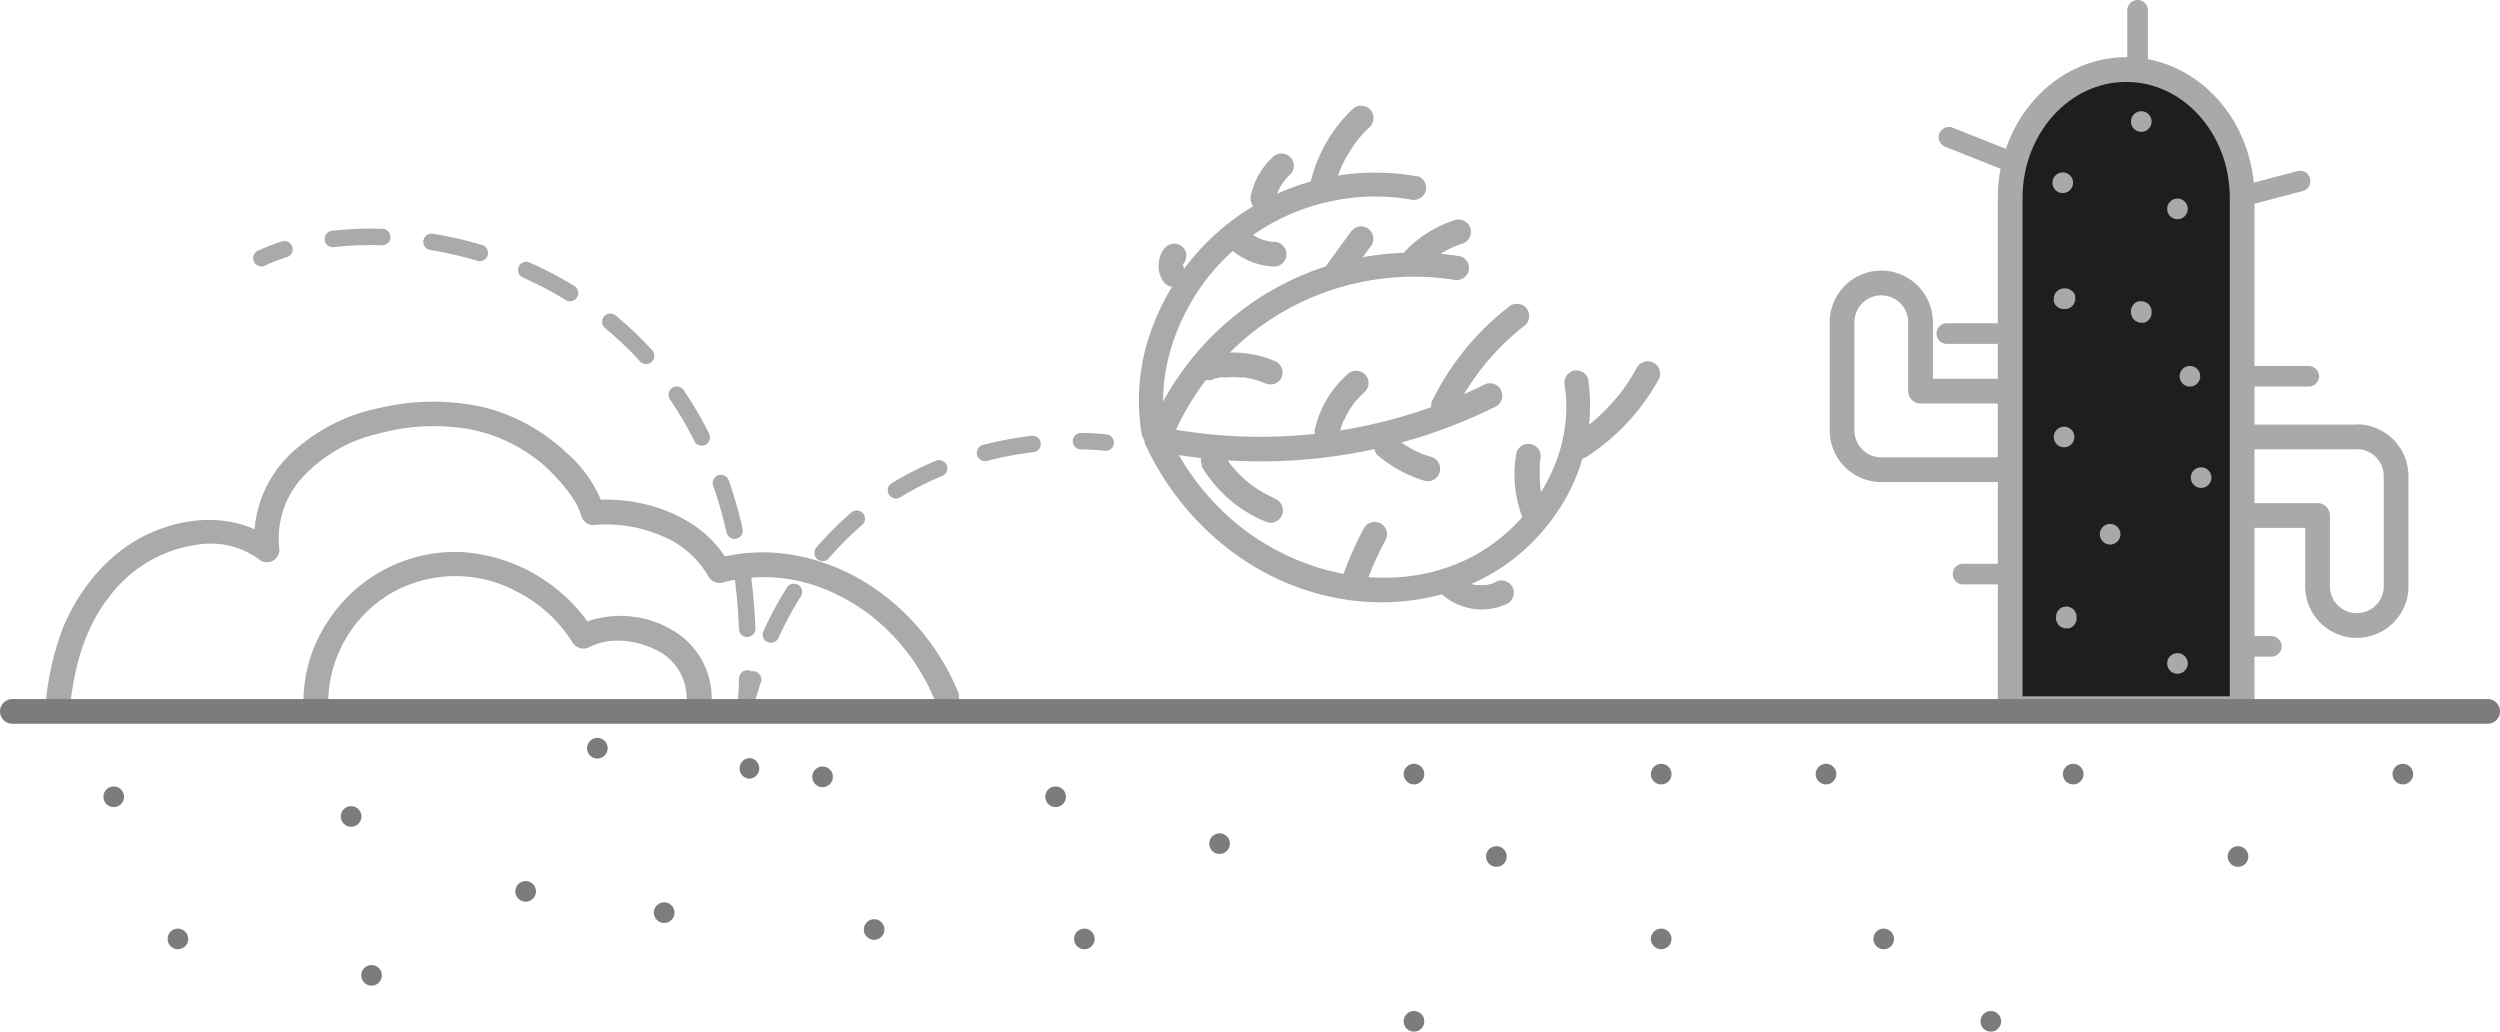 <svg xmlns="http://www.w3.org/2000/svg" viewBox="0 0 303.38 125.19"><defs><style>.cls-1,.cls-4,.cls-5,.cls-6{fill:none;}.cls-1,.cls-2{stroke:#a9a9a9;}.cls-1,.cls-4,.cls-5,.cls-6,.cls-9{stroke-linecap:round;}.cls-1{stroke-linejoin:round;}.cls-1,.cls-2,.cls-9{stroke-width:3px;}.cls-2{fill:#1d1e1d;}.cls-2,.cls-9{stroke-miterlimit:10;}.cls-3{fill:#a9a9a9;}.cls-4,.cls-5,.cls-6{stroke:#aaa;stroke-linejoin:bevel;stroke-width:2px;}.cls-5{stroke-dasharray:6.01 6.01;}.cls-6{stroke-dasharray:5.88 5.88;}.cls-7{fill:#7c7c7c;}.cls-8{fill:#aaa;}.cls-9{fill:#fff;stroke:#7c7c7c;}</style></defs><g id="Capa_2" data-name="Capa 2"><g id="Capa_1-2" data-name="Capa 1"><g id="cactus"><path id="brazo" class="cls-1" d="M228.3,57a4.76,4.76,0,0,1-4.76-4.76V39.1a4.76,4.76,0,1,1,9.52,0v8.36H242A4.77,4.77,0,0,1,242,57H228.3Z"/><path id="brazo-2" data-name="brazo" class="cls-1" d="M286,53a4.77,4.77,0,0,1,4.77,4.77V70.92a4.77,4.77,0,1,1-9.53,0V62.56h-8.89a4.77,4.77,0,0,1,0-9.53H286Z"/><path id="cactus-2" data-name="cactus" class="cls-2" d="M272.09,86v-62c0-8.59-6.3-15.56-14.07-15.56s-14.08,7-14.08,15.56V86Z"/><path class="cls-3" d="M250.48,54.28a1.25,1.25,0,0,0,0-2.5,1.25,1.25,0,0,0,0,2.5Z"/><g id="dots"><path class="cls-3" d="M250.32,23.43a1.25,1.25,0,0,0,0-2.5,1.25,1.25,0,0,0,0,2.5Z"/><path class="cls-3" d="M258.6,37.76v.15a1,1,0,0,0,.11.48.9.9,0,0,0,.26.4,1,1,0,0,0,.4.26.89.89,0,0,0,.48.11l.34,0a1.23,1.23,0,0,0,.55-.32l.19-.25a1.19,1.19,0,0,0,.17-.63v-.15a1,1,0,0,0-.1-.48,1.08,1.08,0,0,0-.66-.66.91.91,0,0,0-.49-.11l-.33,0a1.33,1.33,0,0,0-.55.32l-.2.26a1.24,1.24,0,0,0-.17.63Z"/><path class="cls-3" d="M264.24,26.6a1.25,1.25,0,0,0,0-2.5,1.25,1.25,0,0,0,0,2.5Z"/><path class="cls-3" d="M250.63,35h-.15a1,1,0,0,0-.49.11,1,1,0,0,0-.4.26,1,1,0,0,0-.26.4,1,1,0,0,0-.1.48l0,.34a1.33,1.33,0,0,0,.32.55l.26.19a1.15,1.15,0,0,0,.63.17h.15a.89.89,0,0,0,.48-.1,1.15,1.15,0,0,0,.66-.66,1,1,0,0,0,.11-.49l0-.33a1.23,1.23,0,0,0-.32-.55l-.25-.19a1.31,1.31,0,0,0-.63-.18Z"/><path class="cls-3" d="M267.11,59.21a1.25,1.25,0,0,0,0-2.5,1.25,1.25,0,0,0,0,2.5Z"/><path class="cls-3" d="M256.07,66.08a1.25,1.25,0,0,0,0-2.5,1.25,1.25,0,0,0,0,2.5Z"/><path class="cls-3" d="M252,75v-.15a.89.89,0,0,0-.11-.48,1,1,0,0,0-.26-.4.9.9,0,0,0-.4-.26,1,1,0,0,0-.48-.11l-.33.05a1.21,1.21,0,0,0-.56.32l-.19.25a1.29,1.29,0,0,0-.17.63V75a.91.91,0,0,0,.11.49,1.08,1.08,0,0,0,.66.66,1,1,0,0,0,.48.1l.33,0a1.27,1.27,0,0,0,.55-.32l.2-.26A1.24,1.24,0,0,0,252,75Z"/><path class="cls-3" d="M264.24,81.76a1.25,1.25,0,0,0,0-2.5,1.25,1.25,0,0,0,0,2.5Z"/><path class="cls-3" d="M265.75,46.91a1.25,1.25,0,0,0,0-2.5,1.25,1.25,0,0,0,0,2.5Z"/><path class="cls-3" d="M259.85,16a1.25,1.25,0,0,0,0-2.5,1.25,1.25,0,0,0,0,2.5Z"/></g><path class="cls-3" d="M236.26,41.73h7.11a1.25,1.25,0,0,0,0-2.5h-7.11A1.26,1.26,0,0,0,235,40.48a1.27,1.27,0,0,0,1.25,1.25Z"/><path class="cls-3" d="M272.54,25l6.87-1.81a1.25,1.25,0,1,0-.66-2.41l-6.88,1.81a1.25,1.25,0,0,0,.67,2.41Z"/><path class="cls-3" d="M238.22,70.92h5.15a1.25,1.25,0,0,0,0-2.5h-5.15a1.25,1.25,0,0,0,0,2.5Z"/><path class="cls-3" d="M272.09,79.69h3.55a1.26,1.26,0,0,0,1.25-1.25,1.28,1.28,0,0,0-1.25-1.25h-3.55a1.25,1.25,0,0,0,0,2.5Z"/><path class="cls-3" d="M273.06,46.91h7.11a1.26,1.26,0,0,0,1.25-1.25,1.28,1.28,0,0,0-1.25-1.25h-7.11a1.25,1.25,0,0,0,0,2.5Z"/><path class="cls-3" d="M236.18,17.86l6.61,2.62a1.25,1.25,0,0,0,1.53-.87,1.29,1.29,0,0,0-.87-1.54l-6.61-2.62a1.26,1.26,0,0,0-1.54.88,1.28,1.28,0,0,0,.88,1.53Z"/><path class="cls-3" d="M258.15,1.25V8.36a1.25,1.25,0,1,0,2.5,0V1.25a1.25,1.25,0,0,0-2.5,0Z"/></g><path class="cls-4" d="M31.72,31.33a23,23,0,0,1,2.8-1.08"/><path class="cls-5" d="M40.39,29c19.33-2.24,50.35,9.61,50.34,50.29"/><path class="cls-4" d="M90.68,82.33c0,1-.09,2-.16,3q.41-1.48.87-2.88"/><path class="cls-6" d="M93.55,77c8.88-19.25,25.75-22.89,34.7-23.39"/><path class="cls-4" d="M131.18,53.54a26.86,26.86,0,0,1,3,.17"/><path class="cls-7" d="M42.61,100.33a1.25,1.25,0,0,0,0-2.5,1.25,1.25,0,0,0,0,2.5Z"/><path class="cls-7" d="M72.49,92.05a1.25,1.25,0,0,0,0-2.5,1.25,1.25,0,0,0,0,2.5Z"/><path class="cls-7" d="M13.8,97.94a1.25,1.25,0,0,0,0-2.5,1.25,1.25,0,0,0,0,2.5Z"/><path class="cls-7" d="M80.6,112a1.25,1.25,0,0,0,0-2.5,1.25,1.25,0,0,0,0,2.5Z"/><path class="cls-7" d="M63.79,109.42a1.25,1.25,0,0,0,0-2.5,1.25,1.25,0,0,0,0,2.5Z"/><path class="cls-7" d="M99.82,95.52a1.25,1.25,0,0,0,0-2.5,1.25,1.25,0,0,0,0,2.5Z"/><path class="cls-7" d="M106.08,114.05a1.25,1.25,0,0,0,0-2.5,1.25,1.25,0,0,0,0,2.5Z"/><path class="cls-7" d="M45.09,119.61a1.25,1.25,0,0,0,0-2.5,1.25,1.25,0,0,0,0,2.5Z"/><path class="cls-7" d="M148,103.63a1.25,1.25,0,0,0,0-2.5,1.25,1.25,0,0,0,0,2.5Z"/><path class="cls-7" d="M128.1,97.94a1.25,1.25,0,0,0,0-2.5,1.25,1.25,0,0,0,0,2.5Z"/><path class="cls-7" d="M131.59,115.19a1.25,1.25,0,0,0,0-2.5,1.25,1.25,0,0,0,0,2.5Z"/><path class="cls-7" d="M171.59,95.19a1.25,1.25,0,0,0,0-2.5,1.25,1.25,0,0,0,0,2.5Z"/><path class="cls-7" d="M171.59,125.19a1.25,1.25,0,0,0,0-2.5,1.25,1.25,0,0,0,0,2.5Z"/><path class="cls-7" d="M181.59,105.19a1.25,1.25,0,0,0,0-2.5,1.25,1.25,0,0,0,0,2.5Z"/><path class="cls-7" d="M201.59,115.19a1.25,1.25,0,0,0,0-2.5,1.25,1.25,0,0,0,0,2.5Z"/><path class="cls-7" d="M201.59,95.19a1.25,1.25,0,0,0,0-2.5,1.25,1.25,0,0,0,0,2.5Z"/><path class="cls-7" d="M251.59,95.19a1.25,1.25,0,0,0,0-2.5,1.25,1.25,0,0,0,0,2.5Z"/><path class="cls-7" d="M221.59,95.19a1.25,1.25,0,0,0,0-2.5,1.25,1.25,0,0,0,0,2.5Z"/><path class="cls-7" d="M241.59,125.19a1.25,1.25,0,0,0,0-2.5,1.25,1.25,0,0,0,0,2.5Z"/><path class="cls-7" d="M291.59,95.19a1.25,1.25,0,0,0,0-2.5,1.25,1.25,0,0,0,0,2.5Z"/><path class="cls-7" d="M228.59,115.19a1.25,1.25,0,0,0,0-2.5,1.25,1.25,0,0,0,0,2.5Z"/><path class="cls-7" d="M271.59,105.19a1.25,1.25,0,0,0,0-2.5,1.25,1.25,0,0,0,0,2.5Z"/><path class="cls-7" d="M21.59,115.19a1.25,1.25,0,0,0,0-2.5,1.25,1.25,0,0,0,0,2.5Z"/><path class="cls-7" d="M91,94.49A1.25,1.25,0,0,0,91,92a1.25,1.25,0,0,0,0,2.5Z"/><g id="dust"><path class="cls-8" d="M116.34,84.15c-3.63-8.93-11.77-15.93-21.51-17a21.54,21.54,0,0,0-8,.65l1.69.69c-3-5.78-10.41-8.33-16.6-7.79l1.44,1.1a15.91,15.91,0,0,0-4.77-7,22.75,22.75,0,0,0-9.56-5.3,28,28,0,0,0-12.93,0,22,22,0,0,0-11,5.74,14.28,14.28,0,0,0-4.14,12l2.51-1.46c-4.44-3.44-10.23-3.31-15.2-1.11S9.54,71.43,7.52,76.49a34.66,34.66,0,0,0-2,9.12,1.5,1.5,0,0,0,3,0c.49-4.67,1.76-9.38,4.69-13.13A16.13,16.13,0,0,1,24.77,66a9.84,9.84,0,0,1,6.59,1.83,1.52,1.52,0,0,0,2.51-1.46,11,11,0,0,1,2.87-8.48,18,18,0,0,1,9.15-5.26,25.42,25.42,0,0,1,11.27-.51,19.44,19.44,0,0,1,8.53,4.07A20.36,20.36,0,0,1,67.55,58c.27.28.53.57.78.86l.33.41c.19.23.07.09,0,0s.11.15.17.23A15.11,15.11,0,0,1,70,61.25l.19.38c0,.11.2.49.08.18.1.26.2.53.28.81A1.52,1.52,0,0,0,72,63.72,16.86,16.86,0,0,1,80.23,65,11.49,11.49,0,0,1,86,70a1.52,1.52,0,0,0,1.7.69,19.52,19.52,0,0,1,12.23.74,23.86,23.86,0,0,1,5.4,3A25.23,25.23,0,0,1,113.45,85a1.5,1.5,0,0,0,2.89-.8Z"/><path class="cls-8" d="M86.37,84.9a9.54,9.54,0,0,0-4.89-8.5A12.41,12.41,0,0,0,70,75.92l2,.53A20.52,20.52,0,0,0,56.17,67a18.41,18.41,0,0,0-16.29,8.26,17.52,17.52,0,0,0-3.05,10.1c0,1.93,3,1.94,3,0A15.52,15.52,0,0,1,47.44,72a15.72,15.72,0,0,1,15.41-.14A17.09,17.09,0,0,1,69.5,78a1.54,1.54,0,0,0,2,.54c2.62-1.34,5.89-.86,8.41.48a6.47,6.47,0,0,1,3.41,5.91,1.5,1.5,0,0,0,3,0Z"/></g><line class="cls-9" x1="1.5" y1="86.33" x2="301.88" y2="86.33"/><g id="cosoese"><path class="cls-8" d="M172,21.41A28.84,28.84,0,0,0,139.4,41a24.85,24.85,0,0,0-.84,11.77,1.51,1.51,0,0,0,1.84,1,1.54,1.54,0,0,0,1-1.85c-1-6.17,1-12.48,4.59-17.48a25.88,25.88,0,0,1,15-9.9,25.49,25.49,0,0,1,10.18-.33,1.53,1.53,0,0,0,1.84-1,1.51,1.51,0,0,0-1-1.85Z"/><path class="cls-8" d="M162,22.58a18.43,18.43,0,0,1,.7-2.14c.08-.21-.1.21,0,0l.14-.3c.07-.15.14-.31.22-.46.17-.35.35-.69.55-1s.38-.62.58-.92.22-.32.34-.47l.15-.21c-.08.11-.08.11,0,0a15.73,15.73,0,0,1,1.57-1.7,1.52,1.52,0,0,0,0-2.12,1.54,1.54,0,0,0-2.13,0,17.94,17.94,0,0,0-5,8.53,1.5,1.5,0,0,0,2.9.8Z"/><path class="cls-8" d="M154.7,24.47a7.17,7.17,0,0,1,.43-1.36l-.16.36a8.29,8.29,0,0,1,1-1.68l-.23.3a7.82,7.82,0,0,1,.92-1A1.5,1.5,0,0,0,154.52,19a9,9,0,0,0-2.72,4.69,1.59,1.59,0,0,0,.16,1.15,1.47,1.47,0,0,0,.89.69,1.52,1.52,0,0,0,1.85-1Z"/><path class="cls-8" d="M149.34,30.24a8.59,8.59,0,0,0,5.27,2.11,1.5,1.5,0,0,0,0-3q-.31,0-.63-.06l.4.06a7.1,7.1,0,0,1-1.75-.48L153,29a7.06,7.06,0,0,1-1.57-.91l.31.24-.27-.23a1.63,1.63,0,0,0-1.06-.44,1.54,1.54,0,0,0-1.06.44,1.47,1.47,0,0,0-.44,1.06,1.44,1.44,0,0,0,.44,1.06Z"/><path class="cls-8" d="M143.69,32.51a1.65,1.65,0,0,1-.18-.32l.16.36a1.55,1.55,0,0,1-.13-.48l.05.4a2.35,2.35,0,0,1,0-.53l-.06.4a2.13,2.13,0,0,1,.14-.51l-.15.36a2,2,0,0,1,.23-.4,1.12,1.12,0,0,0,.18-.56,1.22,1.22,0,0,0,0-.6,1.5,1.5,0,0,0-1.84-1l-.36.15a1.45,1.45,0,0,0-.54.53,2.93,2.93,0,0,0-.43.89c0,.1-.06.2-.08.3s-.07.45-.08.68a1.51,1.51,0,0,0,0,.3,3.87,3.87,0,0,0,.1.67,4.35,4.35,0,0,0,.25.63,2.09,2.09,0,0,0,.16.29,1.65,1.65,0,0,0,.89.69,1.73,1.73,0,0,0,1.16-.16,1.5,1.5,0,0,0,.69-.89,1.52,1.52,0,0,0-.15-1.16Z"/><path class="cls-8" d="M142.39,52.85a32.81,32.81,0,0,1,9.38-12.34,31.79,31.79,0,0,1,24.6-6.57,1.54,1.54,0,0,0,1.84-1,1.5,1.5,0,0,0-1-1.84,35.07,35.07,0,0,0-18.47,2,34.79,34.79,0,0,0-18.9,18.28,1.55,1.55,0,0,0,.54,2,1.5,1.5,0,0,0,2-.54Z"/><path class="cls-8" d="M147.2,46c.29-.08.59-.14.89-.2,0,0,.5-.07.31,0s.27,0,.32,0a11.36,11.36,0,0,1,1.75,0l.45,0c.43,0-.31-.06.12,0l.89.18c.29.07.58.16.87.25l.37.13.24.1a1.73,1.73,0,0,0,1.16.15,1.54,1.54,0,0,0,.89-.69,1.51,1.51,0,0,0-.53-2,13,13,0,0,0-8.53-.73,1.5,1.5,0,1,0,.8,2.89Z"/><path class="cls-8" d="M163.55,33.66l2.91-3.93a1.56,1.56,0,0,0,.15-1.16,1.59,1.59,0,0,0-.69-.9,1.56,1.56,0,0,0-1.16-.15,1.74,1.74,0,0,0-.89.69L161,32.15a1.5,1.5,0,0,0,.54,2.05,1.47,1.47,0,0,0,1.16.15,1.69,1.69,0,0,0,.89-.69Z"/><path class="cls-8" d="M172.7,32.57a11.34,11.34,0,0,1,1.13-1.06c.08-.07.44-.33.07-.07l.29-.21.65-.44a12.12,12.12,0,0,1,1.32-.72l.36-.17c.18-.08-.29.12-.11.05l.2-.08q.38-.15.75-.27a1.5,1.5,0,1,0-.8-2.89,14.29,14.29,0,0,0-6,3.73,1.5,1.5,0,1,0,2.12,2.13Z"/><path class="cls-8" d="M140.16,54.71a64.84,64.84,0,0,0,32.71-1.85,65,65,0,0,0,8.7-3.55,1.5,1.5,0,0,0-1.52-2.59,61.56,61.56,0,0,1-30.34,6.2,59.93,59.93,0,0,1-8.76-1.1,1.53,1.53,0,0,0-1.84,1,1.51,1.51,0,0,0,1,1.84Z"/><path class="cls-8" d="M176.49,49.94a30.71,30.71,0,0,1,8.65-10.53,1.51,1.51,0,0,0,0-2.12,1.54,1.54,0,0,0-2.12,0,32.69,32.69,0,0,0-9.12,11.14,1.5,1.5,0,1,0,2.59,1.51Z"/><path class="cls-8" d="M162.49,52.8a11.31,11.31,0,0,1,.48-1.6s.1-.18.09-.22-.13.29,0,.09.12-.26.19-.39a8,8,0,0,1,.41-.76c.14-.23.28-.46.44-.68s.16-.24.25-.35-.19.22-.06.07l.15-.18a10.83,10.83,0,0,1,1.2-1.24,1.51,1.51,0,0,0,0-2.12,1.53,1.53,0,0,0-2.12,0A12.64,12.64,0,0,0,159.59,52a1.5,1.5,0,1,0,2.9.8Z"/><path class="cls-8" d="M167.2,55.26a15.94,15.94,0,0,0,5.66,3.08,1.5,1.5,0,0,0,.8-2.9,13.15,13.15,0,0,1-1.45-.51l.36.15a15.59,15.59,0,0,1-1.82-.93c-.29-.18-.57-.37-.85-.57l-.21-.15s-.25-.19-.05,0,0,0-.08-.07l-.23-.19a1.61,1.61,0,0,0-1.06-.44,1.54,1.54,0,0,0-1.07.44,1.52,1.52,0,0,0,0,2.12Z"/><path class="cls-8" d="M145.79,56.54a16.16,16.16,0,0,0,8,6.84,1.51,1.51,0,0,0,1.85-1.05,1.55,1.55,0,0,0-1-1.84l-.16-.07.11,0-.21-.09-.55-.27a10.2,10.2,0,0,1-1-.57c-.32-.19-.63-.4-.93-.62l-.22-.16c-.15-.11.21.17,0,0l-.47-.39a15.39,15.39,0,0,1-1.6-1.63,1.84,1.84,0,0,1-.17-.22l-.11-.13.1.13c-.11-.06-.26-.35-.33-.45-.23-.33-.45-.68-.66-1a1.51,1.51,0,0,0-2-.54,1.53,1.53,0,0,0-.54,2Z"/><path class="cls-8" d="M138.88,53.69c4.16,9.22,12.45,16.52,22.43,18.69a28.28,28.28,0,0,0,16-1A24.43,24.43,0,0,0,189.06,62a22.89,22.89,0,0,0,3.67-16,1.51,1.51,0,0,0-1.84-1,1.55,1.55,0,0,0-1,1.85c1.3,8.72-4.32,17.61-12.33,21.24-8.84,4-19.37,1.75-26.82-4a30.65,30.65,0,0,1-9.22-11.92,1.51,1.51,0,0,0-2.05-.54,1.53,1.53,0,0,0-.54,2Z"/><path class="cls-8" d="M192.52,55.44a26.24,26.24,0,0,0,8.73-9.34,1.5,1.5,0,1,0-2.59-1.52,24,24,0,0,1-1.57,2.51l-.22.3-.14.19-.15.19-.23.28c-.32.39-.65.77-1,1.15a26.16,26.16,0,0,1-2.09,2l-.56.46-.15.12-.29.22c-.41.3-.83.59-1.26.86a1.5,1.5,0,0,0,1.52,2.59Z"/><path class="cls-8" d="M187.65,61.92c.13.32-.07-.19-.09-.25s-.09-.24-.13-.37-.18-.57-.26-.87-.12-.51-.17-.76-.06-.34-.08-.51c-.06-.33,0,.24,0-.12a15.92,15.92,0,0,1-.07-1.69c0-.3,0-.61,0-.91,0-.13,0-.26.05-.39-.05.37,0-.18,0-.24a1.5,1.5,0,1,0-2.89-.8,14.72,14.72,0,0,0,1,8.42,1.5,1.5,0,0,0,2.05.54,1.54,1.54,0,0,0,.54-2Z"/><path class="cls-8" d="M165.63,71.29q.26-.75.54-1.5l.3-.74c0-.07.22-.54.06-.17l.16-.36c.43-1,.91-2,1.42-2.92a1.5,1.5,0,1,0-2.59-1.52,42.92,42.92,0,0,0-2.78,6.42,1.5,1.5,0,0,0,1,1.84,1.53,1.53,0,0,0,1.85-1Z"/><path class="cls-8" d="M175.13,72.26a7.48,7.48,0,0,0,3.92,1.66,7.13,7.13,0,0,0,3.91-.69,1.5,1.5,0,0,0,.54-2.06,1.54,1.54,0,0,0-2.05-.54l-.16.08c.05,0,.3-.12.11,0l-.34.12a6.74,6.74,0,0,1-.75.17c-.19,0,.33,0,.13,0l-.18,0-.36,0c-.25,0-.51,0-.76,0l.13,0-.18,0-.35-.08c-.23-.06-.45-.17-.68-.22.05,0,.29.13.11,0l-.17-.07-.35-.2-.31-.19-.14-.1c-.16-.1.29.24.05,0a1.63,1.63,0,0,0-1.06-.44,1.5,1.5,0,0,0-1.06,2.56Z"/></g></g></g></svg>